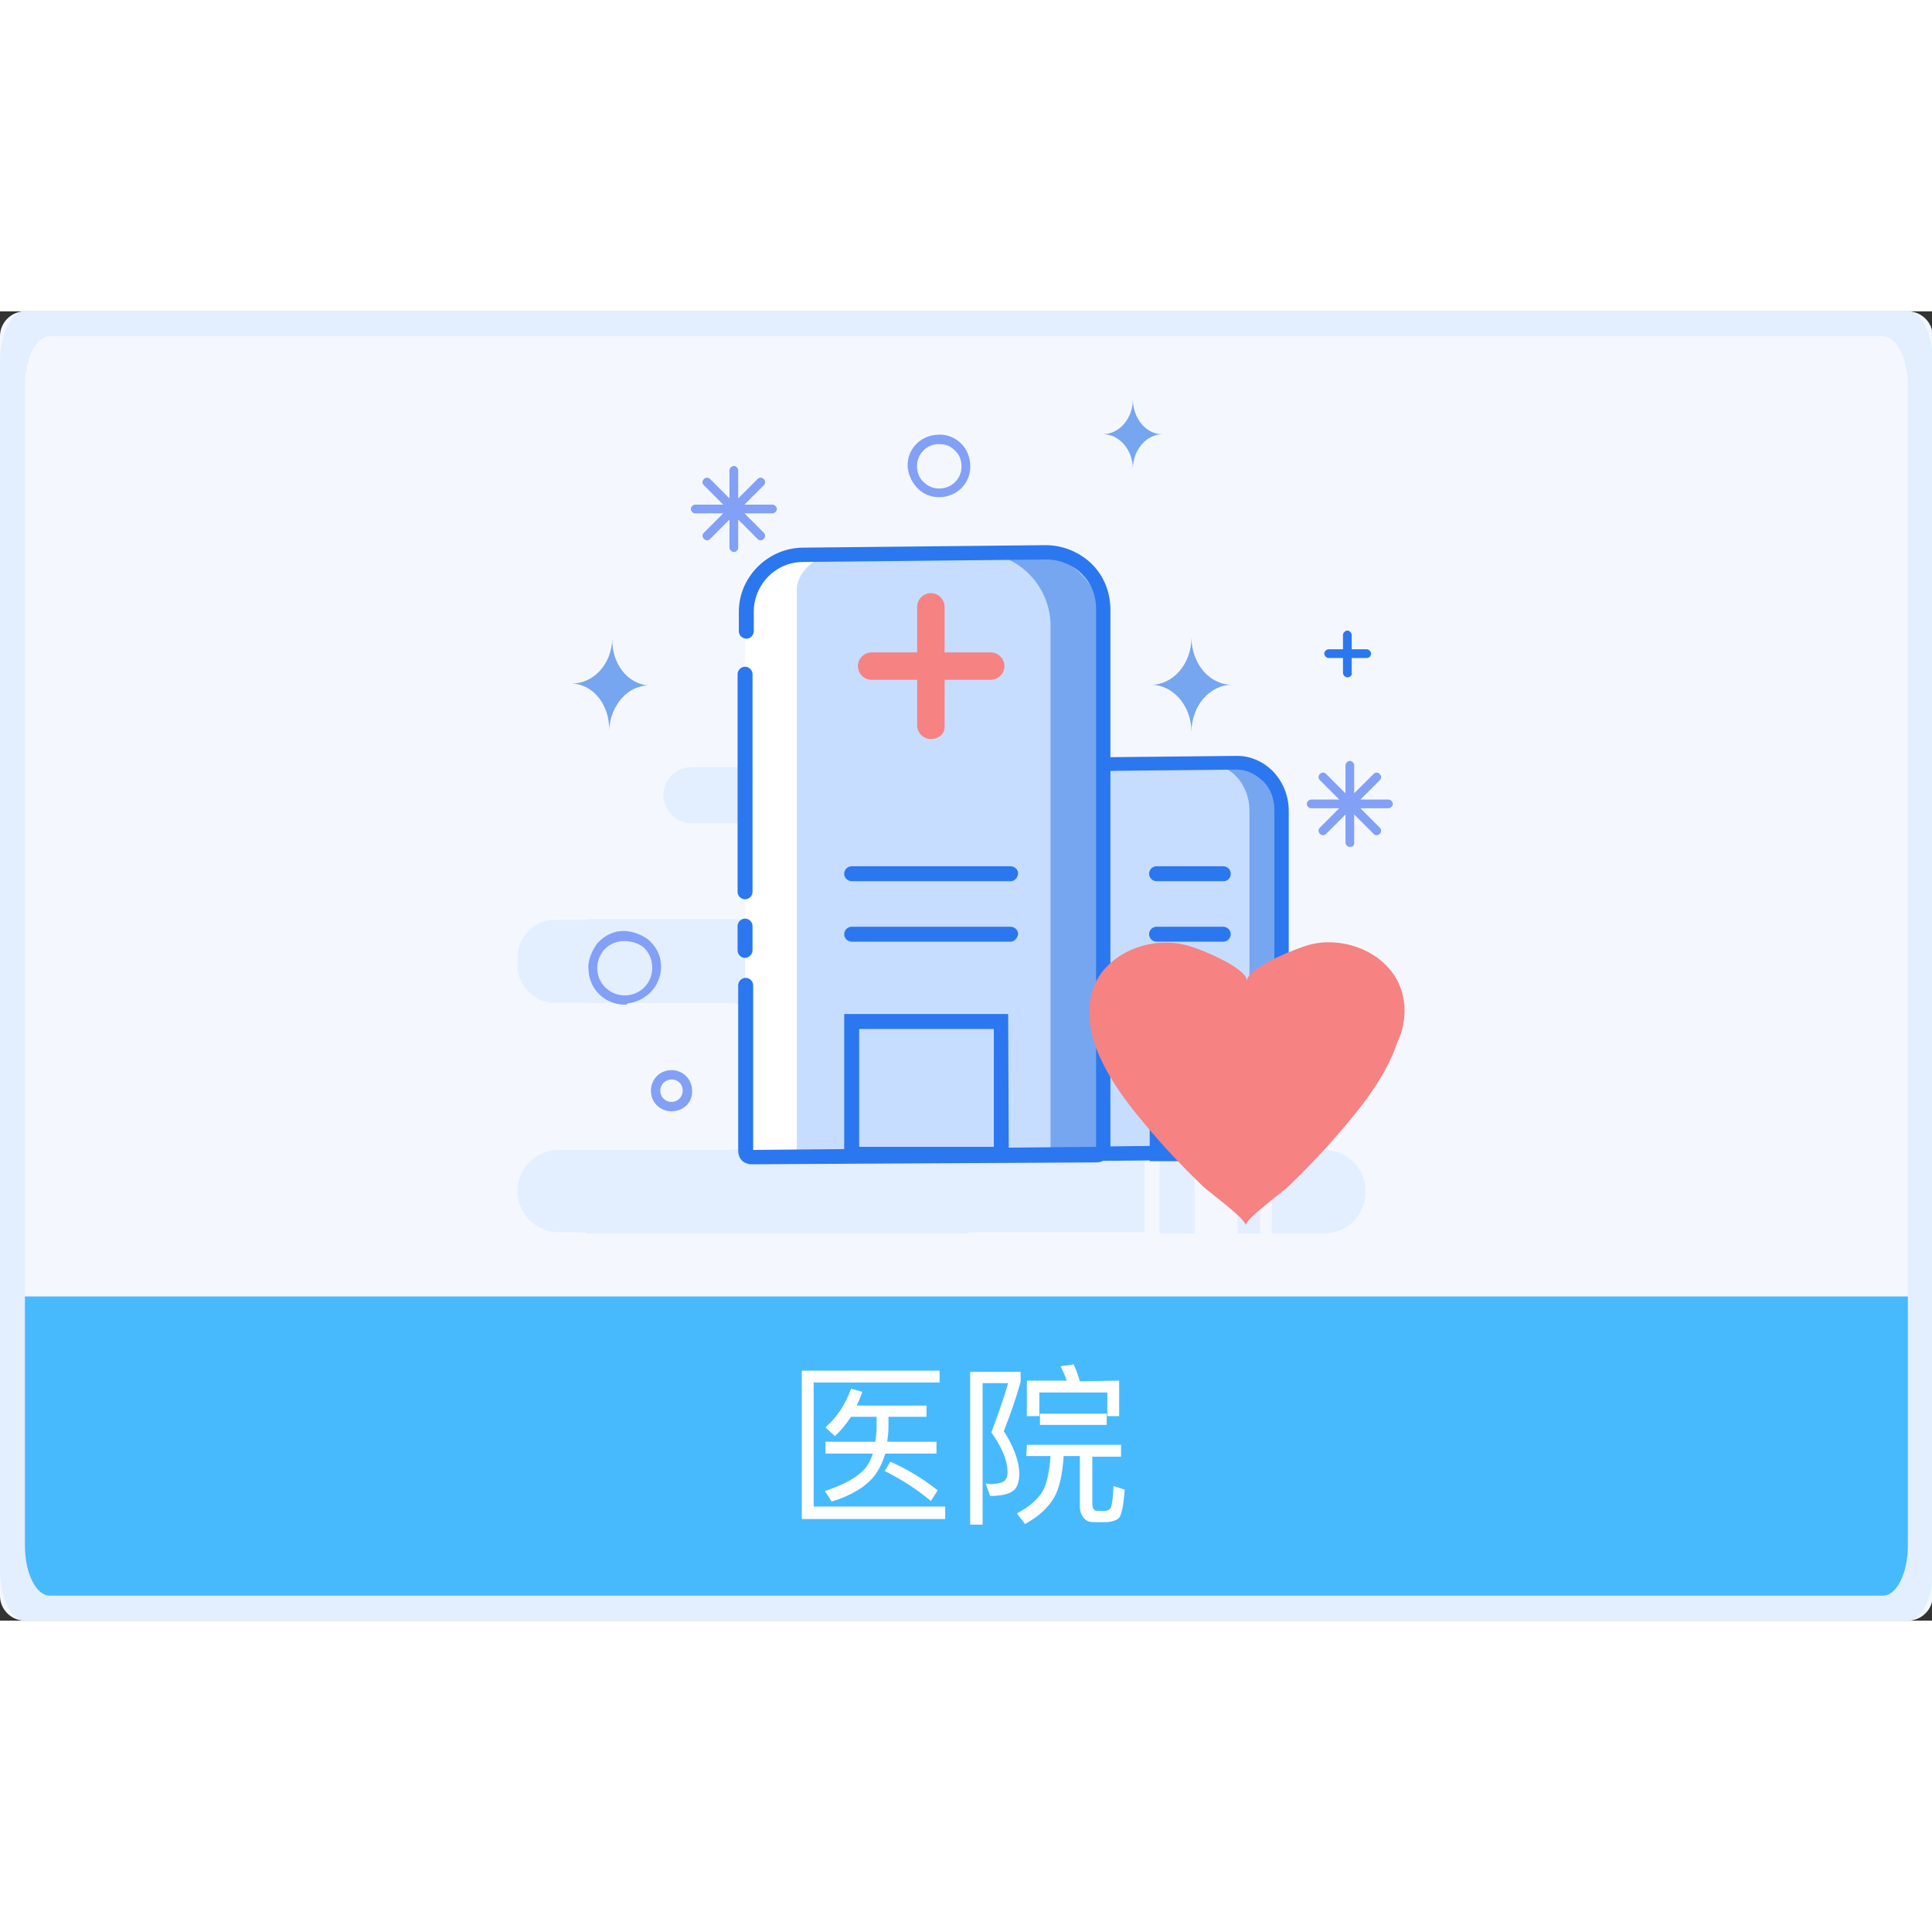 <svg t="1594792739031" class="icon" viewBox="0 0 1511 1024" version="1.1" xmlns="http://www.w3.org/2000/svg" p-id="20042" width="200" height="200"><rect x="0" y="0" width="1511" height="1024" fill="#333333" stroke="none"/><path d="M19.505 0h1472.61c10.728 0 19.505 8.777 19.505 19.505v984.99c0 10.728-8.777 19.505-19.505 19.505H19.505c-10.728 0-19.505-8.777-19.505-19.505V19.505c0-10.728 8.777-19.505 19.505-19.505z" fill="#F4F8FE" p-id="20043"></path><path d="M1492.114 1004.495H19.505c-10.728 0-19.505-17.554-19.505-39.01v-195.048h1511.619v195.048c0 21.455-8.777 39.01-19.505 39.01z" fill="#47BAFE" p-id="20044"></path><path d="M1492.114 0H19.505C8.777 0 0 17.554 0 39.01v945.981c0 21.455 8.777 39.01 19.505 39.01h1472.61c10.728 0 19.505-17.554 19.505-39.01V39.01c0-21.455-8.777-39.01-19.505-39.01z m0 965.486c0 21.455-8.777 39.01-19.505 39.01H39.01c-10.728 0-19.505-17.554-19.505-39.01V58.514c0-21.455 8.777-39.01 19.505-39.01h1433.6c10.728 0 19.505 17.554 19.505 39.01v906.971z" fill="#E3EEFF" p-id="20045"></path><path d="M627.078 828.465h107.764v9.265h-98.499v97.036h102.888v9.752h-112.152v-116.053z m38.522 36.084c-3.901 5.851-7.802 10.728-12.678 15.116l-7.314-6.827c9.265-8.29 15.604-18.042 19.992-30.232l8.777 2.438c-1.463 4.389-2.926 7.802-4.389 10.728h54.613v8.777h-29.745v7.802c0 4.389-0.488 8.29-0.975 11.703h38.522v9.265H692.419c-1.95 6.339-4.389 11.703-8.29 17.067-6.827 8.777-18.042 15.604-33.646 20.48l-5.364-8.29c15.116-4.876 25.844-10.728 32.183-18.53 2.438-3.413 4.389-7.314 5.364-10.728h-37.059v-9.265h39.01c0.488-3.901 0.975-7.802 0.975-11.703v-7.802h-19.992z m30.72 35.109c13.166 5.851 25.356 13.166 37.059 22.43l-5.364 8.29c-11.703-9.752-23.406-17.067-36.084-23.406l4.389-7.314zM758.735 829.44h39.497v7.802c-3.413 12.19-7.802 24.869-13.166 38.522 7.802 12.19 11.703 22.918 12.19 32.67 0 6.339-1.463 10.728-3.901 13.166-3.413 3.413-10.24 4.876-19.017 4.876l-3.413-9.752c2.926 0.488 4.876 0.488 5.364 0.488 4.389-0.488 7.314-0.975 9.265-2.438 1.463-1.463 2.438-3.413 2.438-6.827 0-9.265-4.389-19.505-12.678-31.208 5.364-14.141 9.752-26.819 13.166-38.522h-19.992v110.69h-9.752v-119.467z m44.373 57.051h73.63v9.265h-22.43v37.059c0 3.413 1.463 5.364 3.901 5.364h5.851c1.463 0 2.926-0.488 3.901-1.463 1.463-0.975 2.438-7.314 2.926-18.042l8.777 2.926c-0.975 12.19-2.438 19.505-4.389 21.943-1.95 1.95-4.876 2.926-9.265 3.413h-10.728c-3.413 0-5.851-0.975-7.802-3.413-1.95-2.438-2.926-5.364-2.926-8.777v-39.497h-12.678c-0.975 14.629-3.413 25.356-7.314 32.183-4.876 8.29-12.19 15.116-22.918 20.968l-6.339-8.29c9.265-4.876 16.091-10.728 19.992-17.067 3.413-5.851 5.364-15.116 6.339-27.794h-19.017l0.488-8.777z m72.168-50.225v27.794h-9.265v-18.53h-53.15v18.53h-9.752v-27.794h31.208c-1.463-4.389-3.413-8.29-4.876-11.215l10.24-1.463c1.95 3.901 3.413 8.29 4.876 13.166l30.72-0.488z m-61.928 25.844h52.175v8.777h-52.175v-8.777z" fill="#FFFFFF" p-id="20046"></path><path d="M759.71 540.77H433.981c-16.091 0-29.257-13.166-29.257-29.257v-6.339c0-16.091 13.166-29.257 29.257-29.257h325.73c16.091 0 29.257 13.166 29.257 29.257v6.339c0 16.091-13.166 29.257-29.257 29.257z" fill="#E3EEFF" p-id="20047"></path><path d="M757.76 655.848h-4.876c-31.695 0-57.539-25.844-57.539-57.539s25.844-57.539 57.539-57.539h4.876V475.429H458.85v65.341h109.227c31.695 0 57.539 25.844 57.539 57.539 0 31.695-25.844 57.539-57.539 57.539H458.362v65.341h298.91l0.488-65.341z" fill="#E3EEFF" p-id="20048"></path><path d="M775.314 377.905c0-11.703-9.265-21.455-20.968-21.455h-213.577c-11.703 0-21.943 9.752-21.943 21.943 0 11.703 9.752 21.943 21.943 21.943h86.796c21.455 0 38.522 17.067 38.522 38.522s-17.067 38.522-38.522 38.522h-72.655v43.398h199.436v-43.398h-2.926c-21.455 0-38.522-17.067-38.522-38.522s17.067-38.522 38.522-38.522h3.413c11.215-1.463 20.48-11.215 20.48-22.43z m119.954 277.943h-458.362c-18.042 0-32.183 14.629-32.183 32.183 0 18.042 14.629 32.183 32.183 32.183h458.362v-64.366z m11.703 0h27.307v65.341H906.971v-65.341z m60.952 0h17.554v65.341h-17.554v-65.341z m67.779 0H994.743v65.341h40.96c18.042 0 32.183-14.629 32.183-32.183 0.488-18.53-14.141-33.158-32.183-33.158z" fill="#E3EEFF" p-id="20049"></path><path d="M1068.861 271.116h-29.745c-1.95 0-3.413-1.95-3.413-3.413 0-1.95 1.95-3.413 3.413-3.413h29.745c1.95 0 3.413 1.95 3.413 3.413 0 1.95-1.463 3.413-3.413 3.413z" fill="#2B77EF" p-id="20050"></path><path d="M1053.745 286.232c-1.95 0-3.413-1.95-3.413-3.413v-29.745c0-1.95 1.95-3.413 3.413-3.413 1.95 0 3.413 1.95 3.413 3.413V282.819c0.488 1.463-0.975 3.413-3.413 3.413z" fill="#2B77EF" p-id="20051"></path><path d="M488.594 542.232c-14.629 0-27.307-11.215-28.282-26.331-0.975-7.314 1.95-14.629 6.339-20.968 4.876-5.851 11.703-9.752 19.017-10.24s14.629 1.95 20.968 6.339c5.851 4.876 9.752 11.703 10.24 19.017 1.463 15.604-10.24 29.257-25.844 31.208-0.975 0.975-1.463 0.975-2.438 0.975z m0-49.737h-1.95c-5.851 0.488-10.728 2.926-14.629 7.314-3.413 4.389-5.364 10.24-4.876 15.604 0.975 11.703 11.215 20.48 23.406 19.505 11.703-0.975 20.48-11.215 19.505-23.406-0.488-5.851-2.926-10.728-7.314-14.629-4.389-2.926-9.265-4.389-14.141-4.389z m245.76-347.185c-5.851 0-11.215-1.95-15.604-5.851-4.876-4.389-7.802-10.24-8.777-16.579-1.463-13.653 8.777-25.356 22.43-26.331 13.653-1.463 25.356 8.777 26.331 22.43 1.463 13.653-8.777 25.356-22.43 26.331h-1.95z m0-41.448h-1.463c-9.752 0.975-16.579 9.265-15.604 19.017 0.488 4.876 2.438 8.777 6.339 11.703 3.413 2.926 7.802 4.389 12.678 3.901 9.752-0.975 16.579-9.265 15.604-19.017-0.488-4.876-2.438-8.777-6.339-11.703-2.926-2.926-6.827-3.901-11.215-3.901zM573.928 188.221c-1.95 0-3.413-1.95-3.413-3.413v-21.943l-15.116 15.116c-1.463 1.463-3.413 1.463-4.876 0s-1.463-3.413 0-4.876l15.116-15.116h-21.943c-1.95 0-3.413-1.95-3.413-3.413 0-1.95 1.95-3.413 3.413-3.413h21.943l-15.116-15.116c-1.463-1.463-1.463-3.413 0-4.876s3.413-1.463 4.876 0L570.514 146.286v-21.943c0-1.95 1.95-3.413 3.413-3.413 1.95 0 3.413 1.95 3.413 3.413V146.286l15.116-15.116c1.463-1.463 3.413-1.463 4.876 0s1.463 3.413 0 4.876l-15.116 15.116h21.943c1.95 0 3.413 1.95 3.413 3.413 0 1.95-1.95 3.413-3.413 3.413h-21.943l15.116 15.116c1.463 1.463 1.463 3.413 0 4.876s-3.413 1.463-4.876 0l-15.116-15.116v21.943c0 1.95-1.463 3.413-3.413 3.413zM1055.695 418.865c-1.95 0-3.413-1.95-3.413-3.413v-21.943l-15.116 15.116c-1.463 1.463-3.413 1.463-4.876 0s-1.463-3.413 0-4.876l15.116-15.116h-21.943c-1.95 0-3.413-1.95-3.413-3.413 0-1.95 1.95-3.413 3.413-3.413h21.943l-15.116-15.116c-1.463-1.463-1.463-3.413 0-4.876s3.413-1.463 4.876 0l15.116 15.116v-21.943c0-1.95 1.95-3.413 3.413-3.413 1.95 0 3.413 1.95 3.413 3.413v21.943l15.116-15.116c1.463-1.463 3.413-1.463 4.876 0s1.463 3.413 0 4.876l-15.116 15.116h21.943c1.95 0 3.413 1.95 3.413 3.413 0 1.95-1.95 3.413-3.413 3.413h-21.943l15.116 15.116c1.463 1.463 1.463 3.413 0 4.876s-3.413 1.463-4.876 0l-15.116-15.116v21.943c0 2.438-0.975 3.413-3.413 3.413z" fill="#82A0F6" p-id="20052"></path><path d="M931.84 255.025c0 20.48-14.141 37.059-31.695 37.059 17.554 0 31.695 16.579 31.695 37.059 0-20.48 14.141-37.059 31.695-37.059-17.554 0-31.695-16.579-31.695-37.059z m-45.836-186.27c0 15.116-10.728 27.307-23.406 27.307 12.678 0 23.406 12.19 23.406 27.307 0-15.116 10.728-27.307 23.406-27.307-12.678 0.488-23.406-12.19-23.406-27.307z" fill="#76A6EF" p-id="20053"></path><path d="M525.166 625.615c-8.777 0-16.091-6.827-16.091-16.091 0-8.777 6.827-16.091 16.091-16.091 8.777 0 16.091 6.827 16.091 16.091 0.488 9.265-6.827 16.091-16.091 16.091z m0-24.869c-4.876 0-8.777 3.901-8.777 8.777s3.901 8.777 8.777 8.777 8.777-3.901 8.777-8.777-3.413-8.777-8.777-8.777z" fill="#82A0F6" p-id="20054"></path><path d="M478.842 256c-0.488 19.505 12.19 36.084 29.257 36.571-16.579-0.488-30.72 15.116-31.695 35.109 0.488-19.505-12.19-36.084-29.257-36.571 17.067 0 31.208-15.116 31.695-35.109z" fill="#76A6EF" p-id="20055"></path><path d="M1001.57 657.31l-164.815 1.95V391.558c0-20.48 14.629-37.059 33.646-37.547l96.549-0.975c19.017 0 34.621 16.579 34.621 37.547v266.728z" fill="#C7DDFF" p-id="20056"></path><path d="M966.949 353.036l-21.455 0.488c18.042 1.463 31.695 17.067 31.695 37.059v266.728l-140.922 1.463v0.488l164.815-1.95V390.095c0.488-20.48-15.116-37.547-34.133-37.059z" fill="#76A6EF" p-id="20057"></path><path d="M831.39 664.625v-273.067c0-23.406 17.554-42.91 39.497-42.91l96.549-0.975c10.24 0 19.505 3.901 27.307 11.215 8.29 8.29 13.166 19.505 13.166 31.695V663.162l-176.518 1.463z m136.046-306.225l-96.549 0.975c-15.604 0-27.794 14.629-27.794 31.695V653.41l153.6-1.95V390.095c0-9.265-3.413-18.042-9.752-23.406-5.851-5.364-12.678-8.29-19.505-8.29z" fill="#2B77EF" p-id="20058"></path><path d="M862.11 658.773l-279.406-1.95V217.478c0-12.678 14.141-27.307 31.695-27.307l215.04-1.95c18.042 0 32.183 14.629 32.183 31.695l0.488 438.857z" fill="#C7DDFF" p-id="20059"></path><path d="M623.177 656.823V217.478c0-12.678 14.141-27.307 31.695-27.307l178.469-1.95c-1.463 0-2.438-0.488-3.901-0.488l-215.04 1.95c-17.554 0-31.695 14.629-31.695 27.307v439.345l279.406 1.95-238.933-1.463z" fill="#FFFFFF" p-id="20060"></path><path d="M803.596 188.221l-34.133 0.488c29.257 2.926 52.175 27.307 52.175 57.539v412.526l-238.933 1.95v0.488l279.406-2.438V245.76c0-31.695-26.331-58.027-58.514-57.539z" fill="#76A6EF" p-id="20061"></path><path d="M587.581 667.063c-2.438 0-5.364-0.975-7.314-2.926-1.95-1.95-2.926-4.876-2.926-7.314v-129.707c0-2.926 2.438-5.851 5.851-5.851 2.926 0 5.851 2.438 5.851 5.851v128.731l268.19-2.438V232.594c0-10.728-3.901-19.992-11.215-27.307s-17.554-11.215-27.794-11.215l-190.171 1.95c-21.455 0-38.522 17.554-38.522 39.01v15.116c0 2.926-2.438 5.851-5.851 5.851-2.926 0-5.851-2.438-5.851-5.851v-15.116c0-27.307 22.43-49.737 49.737-50.225l190.171-1.95c13.653 0 26.331 5.364 36.084 14.629 9.752 9.752 14.629 22.43 14.629 36.084v421.303c0 5.851-4.876 10.728-10.728 10.728l-270.141 1.463z" fill="#2B77EF" p-id="20062"></path><path d="M582.705 505.661c-2.926 0-5.851-2.438-5.851-5.851v-19.017c0-2.926 2.438-5.851 5.851-5.851 2.926 0 5.851 2.438 5.851 5.851v19.017c0 2.926-2.926 5.851-5.851 5.851z m0-45.836c-2.926 0-5.851-2.438-5.851-5.851V283.794c0-2.926 2.438-5.851 5.851-5.851 2.926 0 5.851 2.438 5.851 5.851v170.179c0 3.413-2.926 5.851-5.851 5.851z" fill="#2B77EF" p-id="20063"></path><path d="M774.827 288.183h-93.135c-5.851 0-10.728-4.876-10.728-10.728s4.876-10.728 10.728-10.728h93.135c5.851 0 10.728 4.876 10.728 10.728 0 5.851-4.876 10.728-10.728 10.728z" fill="#F68282" p-id="20064"></path><path d="M728.015 334.507c-5.851 0-10.728-4.876-10.728-10.728v-92.648c0-5.851 4.876-10.728 10.728-10.728s10.728 4.876 10.728 10.728v93.135c0.488 5.851-4.389 10.24-10.728 10.24z" fill="#F68282" p-id="20065"></path><path d="M790.43 445.684h-124.343c-2.926 0-5.851-2.438-5.851-5.851 0-2.926 2.438-5.851 5.851-5.851h124.343c2.926 0 5.851 2.438 5.851 5.851-0.488 3.413-2.926 5.851-5.851 5.851z m0 47.299h-124.343c-2.926 0-5.851-2.438-5.851-5.851 0-2.926 2.438-5.851 5.851-5.851h124.343c2.926 0 5.851 2.438 5.851 5.851-0.488 2.926-2.926 5.851-5.851 5.851z m-1.463 171.642h-128.731v-115.078h128.244l0.488 115.078z m-117.029-11.215h105.326v-92.16h-105.326V653.41z m290.621 11.215h-63.39v-115.078h63.39v115.078z m-52.175-11.215h40.472v-92.16h-40.472V653.41z m46.324-207.726h-52.175c-2.926 0-5.851-2.438-5.851-5.851 0-2.926 2.438-5.851 5.851-5.851h52.175c2.926 0 5.851 2.438 5.851 5.851s-2.438 5.851-5.851 5.851z m0 47.299h-52.175c-2.926 0-5.851-2.438-5.851-5.851 0-2.926 2.438-5.851 5.851-5.851h52.175c2.926 0 5.851 2.438 5.851 5.851 0 2.926-2.438 5.851-5.851 5.851z" fill="#2B77EF" p-id="20066"></path><path d="M1093.242 524.19c-12.19-24.381-43.886-35.596-69.242-28.77-7.802 1.95-48.762 17.554-48.762 28.282 0-10.728-40.472-26.819-48.762-28.282-25.356-6.339-57.051 4.876-69.242 28.77-7.314 14.629-6.339 31.695-1.463 47.787 9.265 27.307 28.282 50.712 46.811 72.168 12.19 14.141 24.869 27.307 38.034 39.985 4.389 4.389 33.646 25.356 33.646 30.72 0-5.364 29.257-26.331 33.646-30.72 13.166-12.678 26.331-26.331 38.034-39.985 18.53-21.455 37.547-44.861 46.811-72.168 7.314-15.604 7.802-33.158 0.488-47.787z" fill="#F68282" p-id="20067"></path></svg>